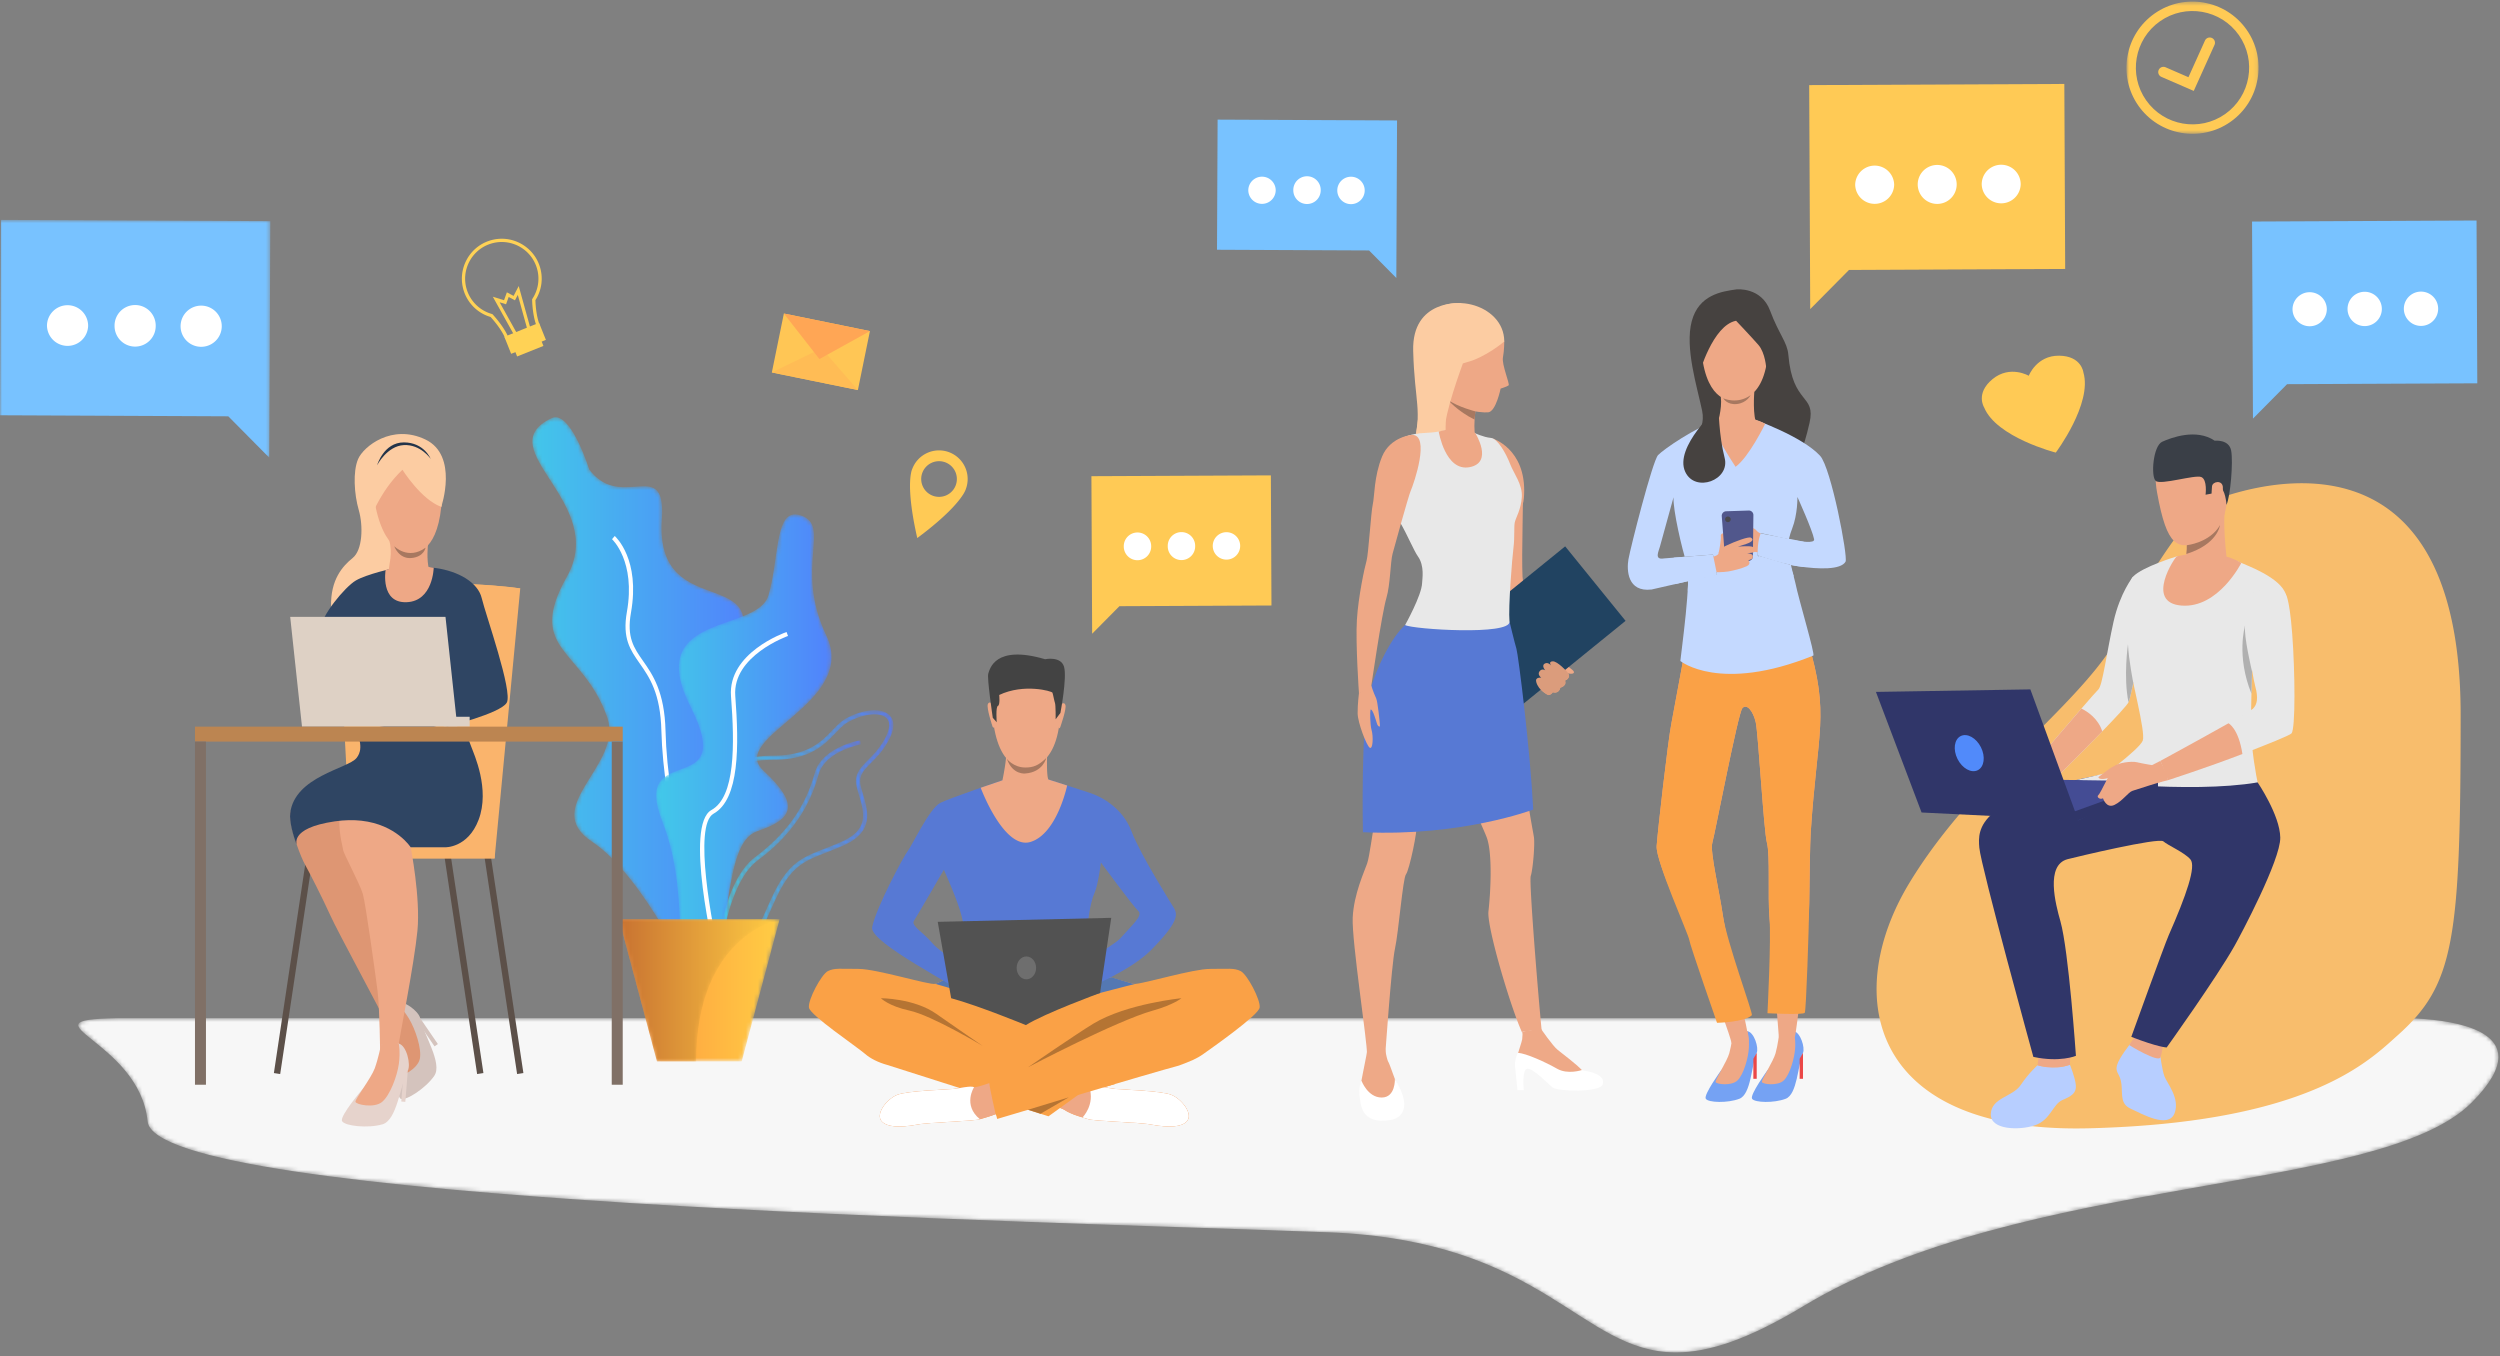 <svg xmlns="http://www.w3.org/2000/svg" xmlns:xlink="http://www.w3.org/1999/xlink" width="625" height="339" viewBox="0 0 625 339">
    <rect x="0" y="0" width="625" height="339" fill="#808080" stroke="none"/>
    <defs>
        <path id="a" d="M577.381.557H9.83c-24.055.473 6.077 5.457 8.071 25.79C19.897 46.68 240.806 51.304 313.166 54.08c54.063 2.07 62.783 29.94 86.73 30.025h.225c8.062-.03 17.86-3.203 31.673-11.54 55.129-33.277 144.068-27.73 167.171-50.97 4.73-4.757 6.618-8.446 6.632-11.308v-.066C605.549 1.39 587.555.5 580.33.5c-1.814 0-2.95.056-2.95.056"/>
        <path id="c" d="M4.887.543c-16.058 7.712 14.312 21.036 3.84 39.617-10.473 18.582 4.053 17.902 10.081 35.193 4.15 11.905-17.062 22.306-3.797 31.07 13.265 8.765 26.129 37.094 26.129 37.094 14.608 11.501 2.023-16.486 11.734-39.949 9.708-23.463-19.71-10.817-4.087-39.918C64.41 34.551 30.545 53.66 32.466 25.786c.6-8.728-2.497-8.417-6.742-8.106-3.501.257-7.782.513-11.412-4.303 0 0-4.068-13.067-8.437-13.067-.328 0-.658.074-.988.233"/>
        <linearGradient id="d" x1="-.001%" x2="99.999%" y1="50%" y2="50%">
            <stop offset="0%" stop-color="#3FD4E6"/>
            <stop offset="100%" stop-color="#5477FF"/>
        </linearGradient>
        <path id="f" d="M38.635 2.544c-1.316.712-2.4 1.838-3.547 3.028-2.7 2.804-6.06 6.294-14.562 6.334-4.846.022-7.5.686-8.876 2.22-1.56 1.738-1.266 4.341-.86 7.944.143 1.245.301 2.659.399 4.185.578 9.103-4.842 15.672-4.895 15.736C3.056 45.815-.933 53.748.788 58.629c.722 2.048 2.336 3.337 4.798 3.829.981.197 1.876.29 2.7.29 5.945 0 8.122-4.89 10.998-11.354a167.35 167.35 0 0 1 1.933-4.235c3.649-7.638 6.88-8.897 12.235-10.98 1.31-.51 2.791-1.088 4.419-1.812 7.671-3.42 6.186-8.457 4.875-12.904-.182-.622-.367-1.24-.524-1.853-.674-2.614.622-3.926 2.583-5.911 1.46-1.476 3.273-3.312 4.672-6.212 1.531-3.174.75-4.876-.173-5.745-.84-.788-2.151-1.174-3.712-1.174-2.058 0-4.549.67-6.957 1.976M5.796 61.432c-2.072-.416-3.42-1.476-4.01-3.147C.268 53.98 3.897 46.448 7.103 42.663c.236-.278 5.746-6.94 5.14-16.475-.099-1.55-.26-2.976-.403-4.236-.376-3.332-.648-5.74.6-7.131 1.14-1.27 3.636-1.846 8.092-1.866 8.948-.044 12.482-3.71 15.32-6.66 1.136-1.179 2.116-2.198 3.29-2.833 3.782-2.048 7.839-2.46 9.435-.959 1.212 1.14.64 3.094-.054 4.532-1.322 2.743-2.995 4.436-4.473 5.93-2.051 2.078-3.674 3.72-2.85 6.905.16.624.346 1.256.533 1.888 1.305 4.427 2.537 8.608-4.295 11.652-1.605.716-3.074 1.288-4.371 1.794-5.406 2.103-8.977 3.492-12.806 11.506a171.23 171.23 0 0 0-1.943 4.26c-2.89 6.491-4.775 10.733-10.027 10.733-.757-.001-1.585-.089-2.495-.27"/>
        <linearGradient id="g" x1=".001%" x2="99.999%" y1="50%" y2="50%">
            <stop offset="0%" stop-color="#3FD4E6"/>
            <stop offset="100%" stop-color="#5477FF"/>
        </linearGradient>
        <path id="i" d="M25.692 8.23c-1.527 5.424-4.731 13.507-14.893 21.026C1.536 36.11.221 59.532.17 60.526l1.042.053c.012-.237 1.336-23.907 10.202-30.466C21.837 22.4 25.128 14.095 26.695 8.521c1.62-5.753 10.431-7.401 10.518-7.417L37.033.06c-.39.07-9.542 1.778-11.34 8.17"/>
        <linearGradient id="j" x1=".001%" x2="100.001%" y1="50%" y2="50%">
            <stop offset="0%" stop-color="#3FD4E6"/>
            <stop offset="100%" stop-color="#5477FF"/>
        </linearGradient>
        <path id="l" d="M28.094 20.868C25.27 30.35-3.356 25.005 8.66 48.746c12.013 23.742-15.196 7.94-7.069 28.659 8.129 20.716.707 42.874 9.543 37.239 8.832-5.637 4.963-31.726 14.149-34.826 9.188-3.1 10.687-6.715 1.591-15.143-9.097-8.428 23.836-16.796 15.708-33.812-8.126-17.016 1.37-27.375-6.361-30.008-.53-.181-1.011-.267-1.447-.267-5.05-.002-4.076 11.552-6.68 20.28"/>
        <linearGradient id="m" x1=".001%" x2="99.999%" y1="50%" y2="50%">
            <stop offset="0%" stop-color="#3FD4E6"/>
            <stop offset="100%" stop-color="#5477FF"/>
        </linearGradient>
        <path id="o" d="M.758.803l9.482 35.554h21.19L40.91.803z"/>
        <linearGradient id="p" x1=".001%" x2="99.999%" y1="50.001%" y2="50.001%">
            <stop offset="0%" stop-color="#FF933F"/>
            <stop offset="100%" stop-color="#FFCD44"/>
        </linearGradient>
        <path id="r" d="M.758.803l9.482 35.554h9.798C20.038 4.677 40.911.803 40.911.803H.758z"/>
        <linearGradient id="s" x1=".001%" x2="99.999%" y1="50.001%" y2="50.001%">
            <stop offset="0%" stop-color="#C87231"/>
            <stop offset="100%" stop-color="#FFCD44"/>
        </linearGradient>
        <path id="u" d="M0 .714h67.579v59.442H0z"/>
        <path id="w" d="M.844.396h33.044v33.06H.844z"/>
    </defs>
    <g fill="none" fill-rule="evenodd">
        <g transform="translate(19 254)">
            <mask id="b" fill="#fff">
                <use xlink:href="#a"/>
            </mask>
            <path fill="#F7F7F7" d="M577.381.557H9.83c-24.055.473 6.077 5.457 8.071 25.79C19.897 46.68 240.806 51.304 313.166 54.08c54.063 2.07 62.783 29.94 86.73 30.025h.225c8.062-.03 17.86-3.203 31.673-11.54 55.129-33.277 144.068-27.73 167.171-50.97 4.73-4.757 6.618-8.446 6.632-11.308v-.066C605.549 1.39 587.555.5 580.33.5c-1.814 0-2.95.056-2.95.056" mask="url(#b)"/>
        </g>
        <g transform="translate(133 104)">
            <mask id="e" fill="#fff">
                <use xlink:href="#c"/>
            </mask>
            <path fill="url(#d)" d="M4.887.543c-16.058 7.712 14.312 21.036 3.84 39.617-10.473 18.582 4.053 17.902 10.081 35.193 4.15 11.905-17.062 22.306-3.797 31.07 13.265 8.765 26.129 37.094 26.129 37.094 14.608 11.501 2.023-16.486 11.734-39.949 9.708-23.463-19.71-10.817-4.087-39.918C64.41 34.551 30.545 53.66 32.466 25.786c.6-8.728-2.497-8.417-6.742-8.106-3.501.257-7.782.513-11.412-4.303 0 0-4.068-13.067-8.437-13.067-.328 0-.658.074-.988.233" mask="url(#e)"/>
        </g>
        <path fill="#FFF" d="M179.403 237c-6.274-4.473-13.615-35.642-14.054-54.207-.225-9.51-2.997-13.472-5.445-16.968-2.337-3.341-4.358-6.226-3.182-12.852 2.25-12.663-3.662-18.13-3.722-18.182l.684-.791c.263.233 6.42 5.87 4.06 19.159-1.1 6.191.713 8.78 3.007 12.058 2.407 3.44 5.404 7.72 5.634 17.55.472 19.924 7.978 49.353 13.615 53.373l-.597.86z"/>
        <g transform="translate(173 177)">
            <mask id="h" fill="#fff">
                <use xlink:href="#f"/>
            </mask>
            <path fill="url(#g)" d="M38.635 2.544c-1.316.712-2.4 1.838-3.547 3.028-2.7 2.804-6.06 6.294-14.562 6.334-4.846.022-7.5.686-8.876 2.22-1.56 1.738-1.266 4.341-.86 7.944.143 1.245.301 2.659.399 4.185.578 9.103-4.842 15.672-4.895 15.736C3.056 45.815-.933 53.748.788 58.629c.722 2.048 2.336 3.337 4.798 3.829.981.197 1.876.29 2.7.29 5.945 0 8.122-4.89 10.998-11.354a167.35 167.35 0 0 1 1.933-4.235c3.649-7.638 6.88-8.897 12.235-10.98 1.31-.51 2.791-1.088 4.419-1.812 7.671-3.42 6.186-8.457 4.875-12.904-.182-.622-.367-1.24-.524-1.853-.674-2.614.622-3.926 2.583-5.911 1.46-1.476 3.273-3.312 4.672-6.212 1.531-3.174.75-4.876-.173-5.745-.84-.788-2.151-1.174-3.712-1.174-2.058 0-4.549.67-6.957 1.976M5.796 61.432c-2.072-.416-3.42-1.476-4.01-3.147C.268 53.98 3.897 46.448 7.103 42.663c.236-.278 5.746-6.94 5.14-16.475-.099-1.55-.26-2.976-.403-4.236-.376-3.332-.648-5.74.6-7.131 1.14-1.27 3.636-1.846 8.092-1.866 8.948-.044 12.482-3.71 15.32-6.66 1.136-1.179 2.116-2.198 3.29-2.833 3.782-2.048 7.839-2.46 9.435-.959 1.212 1.14.64 3.094-.054 4.532-1.322 2.743-2.995 4.436-4.473 5.93-2.051 2.078-3.674 3.72-2.85 6.905.16.624.346 1.256.533 1.888 1.305 4.427 2.537 8.608-4.295 11.652-1.605.716-3.074 1.288-4.371 1.794-5.406 2.103-8.977 3.492-12.806 11.506a171.23 171.23 0 0 0-1.943 4.26c-2.89 6.491-4.775 10.733-10.027 10.733-.757-.001-1.585-.089-2.495-.27" mask="url(#h)"/>
        </g>
        <g transform="translate(178 185)">
            <mask id="k" fill="#fff">
                <use xlink:href="#i"/>
            </mask>
            <path fill="url(#j)" d="M25.692 8.23c-1.527 5.424-4.731 13.507-14.893 21.026C1.536 36.11.221 59.532.17 60.526l1.042.053c.012-.237 1.336-23.907 10.202-30.466C21.837 22.4 25.128 14.095 26.695 8.521c1.62-5.753 10.431-7.401 10.518-7.417L37.033.06c-.39.07-9.542 1.778-11.34 8.17" mask="url(#k)"/>
        </g>
        <g transform="translate(164 128)">
            <mask id="n" fill="#fff">
                <use xlink:href="#l"/>
            </mask>
            <path fill="url(#m)" d="M28.094 20.868C25.27 30.35-3.356 25.005 8.66 48.746c12.013 23.742-15.196 7.94-7.069 28.659 8.129 20.716.707 42.874 9.543 37.239 8.832-5.637 4.963-31.726 14.149-34.826 9.188-3.1 10.687-6.715 1.591-15.143-9.097-8.428 23.836-16.796 15.708-33.812-8.126-17.016 1.37-27.375-6.361-30.008-.53-.181-1.011-.267-1.447-.267-5.05-.002-4.076 11.552-6.68 20.28" mask="url(#n)"/>
        </g>
        <path fill="#FFF" d="M179.198 241c-.85-3.544-8.107-34.727-1.337-38.496 5.97-3.322 5.823-16.244 4.891-28.445-.823-10.801 13.288-15.849 13.89-16.059l.358.992c-.139.048-13.943 4.99-13.18 14.988.956 12.53 1.059 25.828-5.43 29.44-5.143 2.863-.408 27.923 1.85 37.338l-1.042.242z"/>
        <g transform="translate(154 229)">
            <mask id="q" fill="#fff">
                <use xlink:href="#o"/>
            </mask>
            <path fill="url(#p)" d="M.758.803l9.482 35.554h21.19L40.91.803z" mask="url(#q)"/>
        </g>
        <g transform="translate(154 229)">
            <mask id="t" fill="#fff">
                <use xlink:href="#r"/>
            </mask>
            <path fill="url(#s)" d="M.758.803l9.482 35.554h9.798C20.038 4.677 40.911.803 40.911.803H.758z" mask="url(#t)"/>
        </g>
        <path fill="#FFCA55" d="M317.717 118.842l-44.863.207.15 32.532.032 6.853 6.818-6.885 38.013-.175z"/>
        <path fill="#FFF" d="M298.79 136.501a3.427 3.427 0 1 1-6.852.022 3.427 3.427 0 1 1 6.853-.022M310.044 136.465a3.427 3.427 0 1 1-6.855.024 3.427 3.427 0 0 1 6.855-.024M287.796 136.536a3.427 3.427 0 1 1-6.852.022 3.426 3.426 0 1 1 6.852-.022"/>
        <path fill="#78C2FF" d="M304.401 29.905l44.862.207-.15 32.532-.032 6.853-6.817-6.885-38.012-.175z"/>
        <path fill="#FFF" d="M323.328 47.565a3.427 3.427 0 0 0 3.416 3.44 3.428 3.428 0 0 0 3.436-3.42 3.427 3.427 0 1 0-6.852-.02M312.075 47.53a3.425 3.425 0 1 0 6.852.02 3.427 3.427 0 0 0-6.853-.02M334.322 47.6a3.426 3.426 0 1 0 6.854.02 3.43 3.43 0 0 0-3.417-3.438 3.428 3.428 0 0 0-3.437 3.417"/>
        <path fill="#FFCA55" d="M516.083 20.985l-63.785.293.212 46.256.045 9.743 9.692-9.788 54.048-.25z"/>
        <path fill="#FFF" d="M489.172 46.093a4.87 4.87 0 1 1-9.742.03 4.87 4.87 0 1 1 9.742-.03M505.174 46.043a4.873 4.873 0 0 1-9.744.031 4.872 4.872 0 1 1 9.744-.031M473.542 46.143a4.873 4.873 0 0 1-9.745.03 4.874 4.874 0 0 1 9.745-.03"/>
        <path fill="#78C2FF" d="M619.136 55.127l-56.123.259.187 40.698.039 8.573 8.53-8.613 47.555-.218z"/>
        <path fill="#FFF" d="M595.46 77.22a4.289 4.289 0 0 1-4.274 4.302 4.289 4.289 0 0 1-.026-8.578 4.289 4.289 0 0 1 4.3 4.275M609.538 77.174a4.289 4.289 0 0 1-4.274 4.304 4.29 4.29 0 0 1-4.3-4.276 4.287 4.287 0 1 1 8.574-.028M581.705 77.263a4.287 4.287 0 1 1-8.574.027 4.287 4.287 0 0 1 8.573-.027"/>
        <g transform="translate(0 54.258)">
            <mask id="v" fill="#fff">
                <use xlink:href="#u"/>
            </mask>
            <path fill="#78C2FF" d="M.224.714l67.355.312-.224 48.842-.048 10.288L57.071 49.82 0 49.558z" mask="url(#v)"/>
        </g>
        <path fill="#FFF" d="M28.639 81.486a5.147 5.147 0 0 0 5.129 5.164 5.145 5.145 0 0 0 5.159-5.13 5.145 5.145 0 1 0-10.288-.034M11.745 81.432a5.145 5.145 0 0 0 10.287.033 5.145 5.145 0 0 0-5.127-5.163 5.145 5.145 0 0 0-5.16 5.13M45.146 81.538a5.148 5.148 0 0 0 5.129 5.164 5.147 5.147 0 0 0 .031-10.295 5.147 5.147 0 0 0-5.16 5.131"/>
        <path fill="#FFCA55" d="M233.217 123.94a4.461 4.461 0 0 1-2.64-5.727 4.458 4.458 0 1 1 8.365 3.086 4.455 4.455 0 0 1-5.725 2.641m8.256-1.707a7.16 7.16 0 0 0-4.237-9.193 7.153 7.153 0 0 0-9.19 4.24s-.148.285-.29 1.009a7.814 7.814 0 0 0-.113.71c-.282 2.194-.31 6.796 1.675 15.515 7.169-5.34 10.134-8.856 11.343-10.708.136-.198.261-.403.378-.617.36-.64.434-.956.434-.956M548.436 22.734l-8.087-3.515a1.309 1.309 0 1 1 1.044-2.402l5.718 2.486 4.128-9.155a1.31 1.31 0 1 1 2.389 1.077l-5.192 11.509z"/>
        <g transform="translate(530.761)">
            <mask id="x" fill="#fff">
                <use xlink:href="#w"/>
            </mask>
            <path fill="#FFCA55" d="M9.22 5.328C2.83 9.823 1.284 18.68 5.775 25.074c4.49 6.395 13.344 7.941 19.736 3.448 6.391-4.493 7.936-13.35 3.446-19.745C24.464 2.382 15.61.836 9.22 5.328m17.648 25.127c-7.457 5.243-17.786 3.437-23.026-4.022C-1.396 18.973.407 8.638 7.864 3.397 15.32-1.846 25.65-.041 30.888 7.42c5.24 7.459 3.436 17.793-4.02 23.035" mask="url(#x)"/>
        </g>
        <path fill="#FFC655" d="M214.473 97.514l-21.514-4.395 3.008-14.738 21.513 4.396z"/>
        <path fill="#FFBC55" d="M192.959 93.119l12.438-6.04 9.076 10.435z"/>
        <path fill="#FFA655" d="M217.48 82.777l-12.63 6.984-8.884-11.379z"/>
        <path fill="#FFCA55" d="M514.769 88.922c-5.637-.057-7.576 5.02-7.576 5.02s-4.69-2.744-9.046.83c-4.356 3.577-2.118 7.078-2.118 7.078 3.074 7.504 17.921 11.3 17.921 11.3s9.2-12.262 6.9-20.039c0 0-.447-4.132-6.081-4.189"/>
        <path fill="#FFD255" d="M122.629 60.947c-4.808 1.554-7.453 6.731-5.9 11.54a9.156 9.156 0 0 0 6.253 6.008l.113.031.08.086c1.115 1.222 2.656 3.107 3.66 5.146l.013.029c.311.777.966 1.366 1.846 1.66.903.3 1.927.254 2.885-.131 1.957-.785 3.017-2.749 2.364-4.378l-.006-.015-.004-.015c-.527-1.667-.83-3.674-.903-5.965l-.005-.13.071-.107a9.131 9.131 0 0 0 1.067-7.858c-1.554-4.808-6.728-7.456-11.534-5.901m8.9 25.256c-1.034.334-2.12.342-3.094.017-1.104-.367-1.935-1.119-2.34-2.114-.938-1.903-2.375-3.677-3.446-4.858a9.967 9.967 0 0 1-6.696-6.51c-1.692-5.237 1.19-10.876 6.424-12.569 5.235-1.692 10.87 1.19 12.562 6.428a9.94 9.94 0 0 1-1.089 8.448c.077 2.155.366 4.04.856 5.603.81 2.045-.453 4.476-2.822 5.425a5.033 5.033 0 0 1-.355.13"/>
        <path fill="#FFD255" d="M128.528 83.752l-5.327-9.573 2.808.878.71-1.977 1.68.894 1.28-2.464 2.932 10.572-.786.219-2.378-8.574-.705 1.357-1.573-.838-.656 1.825-1.605-.502 4.334 7.787zM135.853 86.48l-6.567 2.638-1.063-2.648 6.569-2.637z"/>
        <path fill="#FFD255" d="M136.472 84.967l-8.68 3.486-1.71-4.263 8.68-3.486z"/>
        <path fill="#F8BD6C" d="M615.164 178.831c-.022 56.338-1.6 67.366-15.74 79.988-5.537 4.943-15.721 15.212-45.106 20.325-8.821 1.536-19.371 2.606-32.042 2.929-5.17.131-9.916-.056-14.257-.53-3.64-.393-6.996-.99-10.078-1.762-32.296-8.096-34.708-35.78-20.582-59.068 3.74-6.167 8.016-11.837 12.497-17.122 6.918-8.164 14.334-15.415 21.05-22.184 6.19-6.236 11.787-12.064 15.854-17.817 1.716-2.424 3.16-4.834 4.262-7.258a121.317 121.317 0 0 1 3.458-6.977 125.615 125.615 0 0 1 5.09-8.638 125.408 125.408 0 0 1 3.819-5.597c4.123-5.702 7.187-8.904 7.187-8.904s.382-.18 1.088-.473c.375-.156.844-.346 1.397-.557a77.213 77.213 0 0 1 1.478-.545c.249-.087.507-.179.772-.27.313-.107.64-.215.978-.326.2-.064.402-.13.61-.195l.372-.115.143-.044c4.193-1.286 9.943-2.626 16.203-2.849 18.558-.662 41.57 8.494 41.547 57.99"/>
        <path fill="#B7CEFF" d="M540.036 263.646s.464 3.776 1.075 5.44c.615 1.667 3.945 5.512 2.537 9.206-1.525 4.005-8.183.145-10.9-1.078-2.716-1.221-2.097-3.438-2.386-6.155-.29-2.716-1.616-2.789-1.126-4.698.488-1.91 3.459-5.566 3.459-5.566l7.341 2.85z"/>
        <path fill="#EEA886" d="M533.977 258.819s-1.705 2.386-1.656 2.452c.046.064 7.3 4.484 7.805 3.051.4-1.14.57-2.788.57-2.788l-6.719-2.715z"/>
        <path fill="#B7CEFF" d="M509.387 266.316s-2.212 1.94-4.2 4.922c-1.988 2.983-7.264 3.14-7.488 7.213-.227 4.07 7.172 4.195 11.055 2.87 3.885-1.325 4.47-5.3 6.82-6.296 2.35-.994 3.57-1.798 3.389-3.739-.182-1.941-1.481-5.092-1.481-5.092s-1.46.466-2.317.561c-.859.095-3.746.13-5.778-.439"/>
        <path fill="#E8E8E8" d="M536.011 156.016s-1.488 8.857-2.687 14.708c-.488 2.372-.926 4.25-1.2 4.842-.344.743-3.137 3.745-6.556 7.269-6.001 6.18-13.929 13.963-13.929 13.963l-3.1-5.888s7.042-8.259 11.816-13.77c2.21-2.549 3.933-4.51 4.25-4.794.997-.893 2.156-9.695 3.785-16.946 1.627-7.254 4.89-11.262 4.89-11.262l2.731 11.878z"/>
        <path fill="#EEA886" d="M525.568 182.835c-6.001 6.179-13.929 13.962-13.929 13.962l-3.1-5.887s7.042-8.258 11.816-13.77c1.464.718 4.15 2.431 5.213 5.695M509.735 263.602l-.348 2.714s3.852 1.36 8.095-.122l.087-2.411-7.834-.18z"/>
        <path fill="#E8E8E8" d="M564.409 195.6c.222.788-40.794 0-40.794 0s11.346-8.263 12.081-10.47c.736-2.207-2.89-15.45-3.361-19.759-.378-3.448-1.326-18.876.945-21.232 2.374-2.464 10.924-5.045 10.924-5.045l12.47.463s2.056.43 3.527 1.113c1.47.684 9.882 3.68 11.247 7.884 1.366 4.206-8.392 17.722-8.392 17.722l-.048 1.604c-.038 1.327-.095 3.345-.145 5.534-.065 2.834-.122 5.954-.122 8.233 0 5.362 1.448 13.165 1.668 13.952"/>
        <path fill="#303669" d="M564.41 195.601s5.58 8.198 5.658 13.794c.078 5.597-9.9 24.342-11.41 27.024-4.54 8.061-16.99 25.45-16.99 25.45s-2.147-.055-8.843-2.655c0 0 8.282-22.97 9.331-25.354 4.452-10.113 6.937-17.287 5.442-19.021-1.497-1.735-5.58-3.474-6.761-4.5-1.182-1.023-21.77 3.894-23.928 4.453-5.586 1.45-3.04 11.175-1.804 15.535 2.068 7.293 3.875 33.634 3.875 33.634s-3.978 1.697-10.644.263c0 0-13.087-47.561-13.507-52.291-.418-4.73-.626-12.53 31.624-18.458l37.958 2.126z"/>
        <path fill="#EEA886" d="M547.626 111.994s-10.822-2.442-8.35 11.183c2.473 13.627 5.076 14.697 11.603 11.878 6.531-2.82 5.946-11.55 6.274-15.83.328-4.282-6.074-7.081-9.527-7.23"/>
        <path fill="#EEA886" d="M544.763 142.591s4.794 5.084 12.367.464c0 0-1.694-11.018-.801-16.382.891-5.368-9.883 8.313-9.883 8.313.14.074.234.587.256 1.316.02.616-.013 1.39-.112 2.183-.222 1.783-.777 3.668-1.827 4.106"/>
        <path fill="#3A3F47" d="M556.625 126.216s-.278-4.293-1.845-4.428c-1.568-.133-1.808 1.595-1.808 1.595l-1.583.299s.5-3.763-1.065-4.419c-1.567-.658-10.14 2.07-11.395.966-1.258-1.104-.666-8.737 1.606-9.782 2.27-1.044 8.547-3.384 13.142-.27 0 0 3.585-.41 4.115 2.483.532 2.894-.192 11.404-1.167 13.556"/>
        <path fill="#A77860" d="M546.59 138.485c7.814-2.41 8.402-7.119 8.411-7.192-2.574 4.424-8.3 5.009-8.3 5.009.02.616-.013 1.39-.111 2.183"/>
        <path fill="#EEA886" d="M560.33 140.73s-5.724 11.397-14.969 10.661c-9.244-.736-1.575-12.192-1.157-12.298.464-.116 9.483-2.364 16.125 1.637"/>
        <path fill="#E8E8E8" d="M518.922 195.023s28.326 3.493 45.489.578l-32.791-4.1s-.195.836-12.698 3.522"/>
        <path fill="#EEA886" d="M540.11 190.21l-2.11 1.07s.48 3.354 1.636 4.37l2.368-.604s-.494-3.678-1.895-4.836"/>
        <path fill="#E8E8E8" d="M572.887 183.343c-.422.49-5.99 2.73-12.282 5.155h-.001c-8.594 3.313-18.289 6.446-18.289 6.446l-2.205-4.733s10.15-5.52 17.011-9.39c3.241-1.828 5.745-3.289 6.101-3.626 1.103-1.051 1.389-2.736.578-5.676-.812-2.94-2.68-16.45-2.89-18.027-.21-1.575.524-5.78 4.464-5.99 3.94-.21 5.946.903 5.946.903s.989.411 1.724 9.976c.736 9.564.84 23.807-.157 24.962"/>
        <path fill="#B0B0B0" d="M563.008 167.88c-.038 1.327-.094 3.345-.145 5.534-3.845-9.43-1.623-16.955-1.586-17.081-.415 2.559 1.701 11.421 1.73 11.547M533.324 170.724c-.489 2.372-.926 4.25-1.2 4.841-1.312-6.358-.13-14.498-.13-14.498.178 3.887 1.33 9.657 1.33 9.657"/>
        <path fill="#EEA886" d="M560.604 188.498c-8.594 3.313-18.6 6.547-18.6 6.547l-1.895-4.834s10.151-5.52 17.012-9.39c0 0 2.497 1.216 3.483 7.677"/>
        <path fill="#444C94" d="M539.498 195.327l-40.261-.594 20.326 10.325z"/>
        <path fill="#303669" d="M519.563 205.059l19.935-7.725v-2.007l-21.51 7.762z"/>
        <path fill="#EEA886" d="M538.455 191.354s-2.516-.392-4.253-.797c-1.346-.314-4.69.118-5.542.982-.852.864-3.562 6.881-4.075 7.248-.512.368.264 1.218 1.163.79 0 0 .827 2.634 2.866 1.649 2.04-.987 3.423-3.14 4.491-3.517 1.068-.38 7.288-2.292 7.288-2.292s-.336-4.705-1.938-4.063"/>
        <path fill="#EEA886" d="M529.274 191.144s-1.616.781-2.037 1.129c-.422.348-2.132 1.629-2.546 1.93-.413.3.625 1.156 3.68-.167 3.057-1.324.903-2.892.903-2.892"/>
        <path fill="#303669" d="M519.563 205.059l-11.973-32.712-38.607.63 11.411 30.146z"/>
        <path fill="#518AFA" d="M495.236 186.818c1.177 2.357.821 4.923-.796 5.732-1.616.81-3.882-.445-5.061-2.802-1.177-2.355-.822-4.921.796-5.73 1.616-.81 3.882.444 5.061 2.8"/>
        <path fill="#EEA886" d="M553.005 121.565c.141-1.203 2.516-1.644 2.708.159.191 1.802-1.078 4.966-1.982 4.654-.9-.31-.923-3.156-.726-4.813"/>
        <path fill="#FAA146" d="M314.908 251.895c-.274 1.915-11.775 9.974-14.039 11.584-1.817 1.293-3.398 1.885-6.146 2.918h-.002c-6.244 1.642-45.423 13.34-45.423 13.34-.104-.398-.159-.744-.39-1.192-1.462.583-2.968.962-3.924 1.26-1.458.456-13.036.82-15.407 1.277-2.37.456-7.11 1.185-9.024-.638-1.915-1.825 1.186-5.746 3.829-6.75 2.643-1.003 12.307-1.277 14.039-1.46 1.732-.182 4.011-.82 5.105-.456.345.115 1.874-.333 3.802-1-.047-.71-.059-1.158-.059-1.158l10.287-2.967-1.905-18.223s4.476-16.875 22.358-4.002c0 0 3.99 1.174 5.356 1.538.097.026.25.03.458.014 2.728-.206 14.45-3.753 18.686-3.753 4.56 0 6.018-.275 7.659.547 1.64.82 5.015 7.205 4.74 9.121"/>
        <path fill="#FAA146" d="M296.59 280.443c-1.915 1.825-6.655 1.094-9.025.64-2.37-.457-13.949-.822-15.407-1.277-1.46-.457-4.193-1.094-6.108-2.373-.154-.103-.507-.256-1.024-.449l-.002.002-2.895 2.09-40.255-12.82c-2.412-.662-4.326-1.668-5.6-2.777-2.098-1.824-13.766-9.668-14.04-11.584-.273-1.916 3.099-8.3 4.74-9.12 1.641-.822 3.1-.548 7.657-.548 4.559 0 17.779 4.104 19.146 3.739.622-.166 1.909-.822 3.129-1.488 1.462-.8 2.827-1.612 2.827-1.612 19.578-8.745 21.758 5.563 21.758 5.563l-1.159 17.665s1.632.809 3.755 1.818l9.703 2.744-1.27.917c.55.178.938.259 1.096.205 1.095-.364 3.373.274 5.105.456 1.733.184 11.396.457 14.04 1.46 2.644 1.004 5.743 4.925 3.83 6.75"/>
        <path fill="#5478B3" d="M236.906 244.479c1.35.093 10.473 5.38 12.638 6.644-3.29-1.72-15.768-5.157-15.768-5.157.623-.166 1.91-.822 3.13-1.487M283.824 245.98s-15.718 3.815-18.593 5.413c.13-.095 8.283-6.293 12.562-7.12 0 0 4.205 1.329 5.572 1.693.097.026.25.03.458.014z"/>
        <path fill="#EEA886" d="M296.59 280.443c-1.915 1.825-6.655 1.094-9.025.64-2.37-.457-13.949-.822-15.407-1.277-.42-.132-.944-.278-1.525-.45-1.439-.426-3.22-1.013-4.583-1.923-.154-.103-.507-.256-1.024-.449l7.285-5.26.21-.151c.548.178.937.259 1.095.205 1.095-.364 3.373.274 5.105.456 1.733.184 11.396.457 14.04 1.46 2.644 1.004 5.743 4.925 3.83 6.75"/>
        <path fill="#FFF" d="M296.59 280.443c-1.915 1.825-6.655 1.094-9.025.64-2.37-.457-13.949-.822-15.407-1.277-.42-.132-.944-.278-1.525-.45l-.002-.002s3.187-3.154 1.68-7.63l.21-.151c.548.178.937.259 1.095.205 1.095-.364 3.373.274 5.105.456 1.733.184 11.396.457 14.04 1.46 2.644 1.004 5.743 4.925 3.83 6.75"/>
        <path fill="#E55353" d="M240.902 248.504c.02.049.017.085-.015.108-.181.136-.151.078.015-.108"/>
        <path fill="#5779D4" d="M280.14 234.52c-.893 1.016-4.428 3.263-7.61 5.114-.24-2.205-.607-5.676-.646-6.923-.06-1.885.728-7.297 1.701-9.365.974-2.067 1.642-7.722 1.642-7.722s8.051 10.945 9.329 12.1c1.276 1.156-1.395 3.364-4.415 6.795m-47.025 1.307c-2.28-2.736-5.416-4.393-4.628-5.608.791-1.216 7.477-12.77 7.477-12.77s3.464 7.6 4.437 11.554c.973 3.952.896 5.762.486 6.992-.368 1.102-.664 1.852-.995 5.137-2.725-1.864-5.734-4.051-6.777-5.305m60.475-8.649c-.153-.307-8.457-13.377-10.706-19.336-2.25-5.96-7.658-8.696-10.21-9.547-.912-.303-2.534-.832-4.246-1.386-3.084-.997-6.451-2.08-6.451-2.08H251.34s-3.685 1.236-7.598 2.608l-.003.002c-3.606 1.266-7.403 2.647-8.687 3.29-2.674 1.336-7.171 10.883-8.083 11.978-.912 1.094-7.923 14.094-8.933 19.092-.786 3.882 22.236 15.25 22.865 16.706.73-.81 4.082-4.025 4.082-4.025s-1.074-.676-2.586-1.672c6.168.284 21.239-.25 23.4-.14.436.021.909.009 1.394-.03l-.003.001c.669.488 4.984 4.3 4.984 4.3s10.637-4.417 15.528-9.362c6.946-7.023 6.655-8.847 5.89-10.399"/>
        <path fill="#EEA886" d="M257.927 165.581s8.318 1.31 7.052 14.33c-1.267 13.022-8.608 11.954-9.1 11.941-.49-.013-7.369.238-7.904-15.66 0 0-.236-11.754 9.952-10.61"/>
        <path fill="#EEA886" d="M265.107 176.234s.91-.973 1.245.013c.334.984-1.242 5.38-1.3 5.586 0 0-.165.382-.384.171-.219-.21.439-5.77.439-5.77M248.198 176.07s-.892-.99-1.245-.012c-.353.979 1.125 5.402 1.19 5.61 0 0 .16.385.383.18.222-.207-.328-5.778-.328-5.778"/>
        <path fill="#434343" d="M265.103 178.232l-1.19 1.591s.032-3.49-.158-4.038c-.191-.547-.485-2.22-.643-2.614-.16-.395-7.142-2.354-13.31.571 0 0 .27 2.51-.322 2.733-.59.224-.3 4.09-.3 4.09l-.98-1.105s-1.498-10.017-1.128-11.061c.37-1.044 1.55-7.32 14.203-3.594 0 0 3.946-.837 4.737 1.888.792 2.726-.91 11.539-.91 11.539"/>
        <path fill="#B57433" d="M245.689 261.49s-12.732-7.634-18.294-8.834c-5.255-1.136-7.172-3.103-7.172-3.103s8.358 0 13.919 3.953c3.775 2.684 11.547 7.984 11.547 7.984M257 266.813s22.147-11.634 31.19-14.157c5.177-1.446 7.17-3.103 7.17-3.103s-13.691 1.34-22.017 6.355c-3.969 2.39-16.342 10.905-16.342 10.905"/>
        <path fill="#EEA886" d="M248.909 278.545c-1.464.583-2.969.962-3.924 1.26-1.459.456-13.037.82-15.408 1.278-2.37.455-7.11 1.185-9.025-.64-1.914-1.824 1.186-5.745 3.83-6.749 2.643-1.003 12.307-1.277 14.039-1.46 1.732-.182 4.011-.82 5.105-.456.345.115 1.874-.332 3.802-1 .059 1.158 1.58 7.767 1.58 7.767"/>
        <path fill="#FAA146" d="M257 277.441l21.772-6.445-4.305-1.315s-17.399 6.31-17.466 7.76"/>
        <path fill="#B57433" d="M257 277.441l10.189-3.108-7.063 4.104z"/>
        <path fill="#525252" d="M250.002 251.393l-.459-.27c.183.096.337.186.459.27"/>
        <path fill="#FFF" d="M244.985 279.806c-1.459.455-13.037.82-15.408 1.277-2.37.455-7.11 1.185-9.024-.64-1.915-1.824 1.186-5.745 3.829-6.749 2.643-1.003 12.307-1.277 14.039-1.46 1.732-.182 4.011-.82 5.105-.456 0 0-2.923 4.47 1.459 8.028"/>
        <path fill="#525252" d="M237.788 249.553l-3.355-19.092 43.377-1.003-2.794 18.789s-13.845 5.069-18.545 8.028c0 0-11.877-4.882-18.683-6.722"/>
        <path fill="#6E6E6E" d="M259.025 241.975c0 1.577-1.089 2.858-2.431 2.858s-2.431-1.28-2.431-2.858 1.089-2.858 2.43-2.858c1.343 0 2.432 1.28 2.432 2.858"/>
        <path fill="#EEA886" d="M262.087 194.864a.396.396 0 0 0-.012-.035c-.52-1.16-.265-6.812-.265-6.812s-10.595-2.697-10.292-.635c.303 2.062-.913 7.694-.913 7.694l-5.434 1.861s5.79 15.555 12.446 13.548c6.655-2.005 9.167-14.11 9.167-14.11l-4.697-1.511z"/>
        <path fill="#A77860" d="M251.717 189.723s1.66 2.155 4.623 2.155c1.948 0 3.278-.48 5.22-2.373 0 0-.772 3.53-5.207 3.864 0 0-3.17.458-4.636-3.646"/>
        <path fill="#464240" d="M434.14 72.343s6.157-.645 8.376 5.304c2.217 5.948 4.307 7.896 4.568 11.021 1.056 12.639 6.957 9.78 5.297 17.065-1.66 7.286-2.809 8.39-2.809 8.39l-14.103-2.769-14.29.047s5.59-2.793 4.348-8.741c-1.246-5.949-4.347-15.698-2.595-22.34 1.75-6.64 7.528-7.47 11.208-7.977"/>
        <path fill="#75A2F3" d="M430.244 267.64s-4.422 6.077-3.794 7.057c.63.978 5.456 1.118 8.39 0 2.938-1.12 3.008-8.362 4.337-11.473.556-1.303-.635-5.147-2.307-5.425-1.674-.28-3.638.598-3.638.598s1.715 4.427-2.988 9.244"/>
        <path fill="#EEA886" d="M433.233 258.398s-.35 2.868-.908 4.897c-.56 2.028-3.565 6.644-3.426 7.204.14.56 3.915 1.066 5.453-.375 1.537-1.443 2.726-5.621 2.866-8.15.142-2.527-.348-4.176-.348-4.176s-2.168-.94-3.637.6"/>
        <path fill="#EB4747" d="M439.177 263.225v6.468h-.84v-5z"/>
        <path fill="#75A2F3" d="M441.816 267.64s-4.421 6.077-3.794 7.057c.63.978 5.456 1.118 8.391 0 2.938-1.12 3.007-8.362 4.335-11.473.556-1.303-.635-5.147-2.308-5.425-1.672-.28-3.635.598-3.635.598s1.712 4.427-2.989 9.244"/>
        <path fill="#EEA886" d="M444.805 258.398s-.35 2.868-.908 4.897c-.559 2.028-3.566 6.644-3.427 7.204.14.56 3.916 1.066 5.454-.375 1.537-1.443 2.726-5.621 2.867-8.15.14-2.527-.35-4.176-.35-4.176s-2.169-.94-3.636.6"/>
        <path fill="#EB4747" d="M450.748 263.225v6.468h-.838v-5z"/>
        <path fill="#EEA886" d="M422.116 157.689s-3.345 18.439-4.248 23.052c-.905 4.614-3.436 26.953-3.706 30.752-.273 3.8 8.247 22.072 8.78 23.332 8.914 21.098 9.942 25.873 9.942 25.873s2.927 1.834 4.28-.355c.411-.667-5.487-24.86-6.459-31.573-.903-6.242-3.255-15.88-2.621-18.072.633-2.19 6.42-32.381 7.504-33.647 1.086-1.267 2.712.723 3.345 3.528.634 2.803 1.988 27.044 2.801 30.12.814 3.074.182 13.476.634 18.723.452 5.246 2.335 29.733 2.335 29.733s3.642.652 4.003.068c.362-.582 3.515-27.197 3.607-33.437.09-6.242.186-14.849.36-17.548 1.676-25.863 4.84-29.245-.69-47.86-13.532-45.546-29.867-2.689-29.867-2.689"/>
        <path fill="#FAA146" d="M422.116 157.689s-3.345 18.439-4.248 23.052c-.905 4.614-3.436 26.953-3.706 30.752-.273 3.8 7.954 22.07 8.136 23.427.18 1.358 6.956 20.778 6.956 20.778s6.843-.117 8.709-1.892c.374-.356-6.286-18.323-7.258-25.036-.903-6.242-3.255-15.88-2.621-18.072.633-2.19 6.42-32.381 7.504-33.647 1.086-1.267 2.712.723 3.345 3.528.634 2.803 1.988 27.044 2.801 30.12.814 3.074.182 13.476.634 18.723.452 5.246-.5 23.885-.5 23.885s8.965.47 9.325-.113c.361-.581 1.028-21.168 1.12-27.408.09-6.242.186-14.849.36-17.548 1.676-25.863 4.84-29.245-.69-47.86-13.532-45.546-29.867-2.689-29.867-2.689"/>
        <path fill="#C4D9FF" d="M453.326 163.895c.522-.211-3.664-14.059-4.494-18.197-.748-3.733-3.299-7.152-.808-13.51 1.426-3.642 1.33-7.946 1.33-7.946s3.81 8.41 4.173 10.581c.362 2.171-13.17-1.779-13.357-1.478-.358.572-.753 4.235-.753 5.502 0 1.047 19.643 5.69 21.968 1.575.66-1.167-3.607-23.5-6.36-26.475-4.52-4.885-16.393-9.046-16.393-9.046s-3.254-1.748-8.982.06c-5.724 1.81-13.74 7.356-15.128 8.805-1.385 1.448-6.93 23.255-7.415 26.08-.454 2.656-.276 8.245 5.787 7.531l16.363-3.75-1.016-4.99-12.265.971c-2.504.428-1.303-1.77-.983-2.993.31-1.198 3.39-12.297 3.39-12.297-.18 3.075 2.14 13.172 3.346 16.67 1.205 3.497-1.46 22.213-1.641 24.261 0 0 9.851 8.096 33.238-1.354"/>
        <path fill="#EEA886" d="M441.304 105.925s-4.037 8.334-7.409 10.777c0 0-6.07-9.1-5.76-11.199 0 0 6.724-2.982 13.169.422M441.449 134.026s-1.87-.754-2.367-1.433c-.496-.68-2.155-1.084-3.382-.72-1.227.367-.548 5.641-.548 5.641l6.475.84-.178-4.328zM429.728 138.055s.622-3.409.473-4.038c-.15-.628 1.106-1.26 1.281.296.175 1.554.268 2.543.268 2.543l-2.022 1.199z"/>
        <path fill="#51578C" d="M432.42 140.42l4.714-.192a1.134 1.134 0 0 0 1.089-1.121l.126-10.326a1.134 1.134 0 0 0-1.17-1.148l-5.644.184a1.137 1.137 0 0 0-1.097 1.223l.804 10.333c.046.61.567 1.072 1.178 1.048"/>
        <path fill="#EEA886" d="M429.624 138.332s-.088-.969 1.77-1.855c2.469-1.178 5.76-2.375 6.323-2.065.81.444.392 1.06-1.168 1.575-1.558.514-2.073.679-2.073.679s3.05-.291 3.735.074c.685.366.723 1.208.222 1.348-.5.137-1.678.221-1.678.221s1.293.05 1.423.569c.095.386.143.936-1.082 1.164 0 0 .831.923-.415 1.514-1.246.59-3.501 1.13-4.634 1.316-2.356.386-7.675.1-7.675.1l2.184-3.7s1.217.095 2.052-.189c1.13-.386 1.016-.751 1.016-.751"/>
        <path fill="#C4D9FF" d="M428.241 138.637l1.017 4.99-10.428 2.39-.403-6.603zM440.17 133.345s-.86 1.845-.752 5.502c0 0 6.467 2.363 11.489 2.911v-6.347l-10.737-2.066zM429.257 143.628l-7.31 4.066c.051-.848.088-1.66.105-2.415l7.205-1.651z"/>
        <path fill="#C4D9FF" d="M448.473 144.169c-5.866-2.331-8.213-4.434-8.858-5.101-.138-.144-.197-.22-.197-.22l8.328 2.43h.001c.207 1.008.48 1.955.726 2.89"/>
        <path fill="#EEA886" d="M434.951 75.823s8.154 1.177 6.961 13.218c-1.194 12.045-8.39 11.088-8.87 11.078-.483-.01-7.221.251-7.804-14.444 0 0-.27-10.867 9.713-9.852"/>
        <path fill="#EEA886" d="M438.574 97.983s-.503 6.265.702 8.14c1.206 1.878-1.03 4.426-5.642 3.553-4.61-.87-4.34-3.484-4.34-3.484s1.29-3.867.912-6.962c-.377-3.093 8.368-1.247 8.368-1.247"/>
        <path fill="#464240" d="M434.019 80.188s3.81 4.007 5.58 6.036c1.768 2.028 1.972 5.948 1.972 5.948s2.983-3.643 1.735-7.886c-1.246-4.242-4.197-12.495-11.663-9.961-7.467 2.537-7.743 13.697-6.867 19.23 0 0 3.352-12.216 9.243-13.367"/>
        <path fill="#A77860" d="M430.806 99.574s3.474 1.642 6.855-.785c0 0-.94 1.942-3.428 2.217-2.488.276-3.427-1.432-3.427-1.432"/>
        <path fill="#464240" d="M429.622 101.758s-11.218 9.986-8.307 16.216c2.484 5.317 11.295 2.057 9.842-3.515-1.454-5.57-1.535-12.7-1.535-12.7"/>
        <path fill="#48484D" d="M432.677 129.808a.702.702 0 1 1-1.403 0 .702.702 0 0 1 1.403 0"/>
        <path fill="#5C5049" d="M129.275 268.51l-8.186-54.464 1.576-.242 8.185 54.463zM119.279 268.51l-8.185-54.464 1.577-.242 8.184 54.463zM70.047 268.51l-1.576-.243 8.185-54.463 1.576.242z"/>
        <path fill="#FAB46C" d="M123.65 214.601l6.412-67.492s-11.213-1.467-17.99-1.106l-10.185 68.598h21.763z"/>
        <path fill="#FAB46C" d="M101.887 214.6h21.763v-3.43h-21.763zM87.65 211.851l-3.403-64.317s28.383-3.082 45.815-.425L87.65 211.851z"/>
        <path fill="#FCCCA2" d="M110.314 126.709s4.383-12.859-3.981-16.844c-8.364-3.988-15.464 1.776-16.805 4.893-1.342 3.117-.987 8.787.157 12.741 1.144 3.954.977 9.974-1.508 11.985-2.484 2.014-5.566 5.357-5.414 12.162.094 4.221 16.604-10.8 16.604-10.8l10.947-14.137z"/>
        <path fill="#D4C3BD" d="M99.155 265.074s-.26 9.088 1.036 9.633c1.297.547 6.206-2.612 8.37-5.738 2.167-3.124-2.713-10.398-3.513-14.409-.335-1.682-4.149-4.702-6.009-3.838-1.86.867-3.217 3.086-3.217 3.086s4.732 3.245 3.333 11.266"/>
        <path fill="#DE9673" d="M95.822 253.808s1.61 3.1 2.438 5.506c.829 2.407.984 9.07 1.505 9.533.52.463 4.635-1.614 5.185-4.105.548-2.492-1.12-7.472-2.708-10.09-1.587-2.618-3.203-3.93-3.203-3.93s-2.805.546-3.217 3.086"/>
        <path fill="#D4C3BD" d="M105.048 254.56l4.421 6.454-.838.573-3.417-4.988z"/>
        <path fill="#DE9673" d="M89.137 183.198s2.163 3.65 0 6.31c-2.162 2.659-16.693 9.962-16.587 14.18.106 4.219 2.768 10.821 3.725 12.496.956 1.675 4.486 8.625 6.32 12.694 1.833 4.067 12.436 23.528 14.51 27.914 2.071 4.388.796-17.545.796-17.545l-10.602-31.106 24.773-24.146s-3-6.677-22.935-.797"/>
        <path fill="#2F4563" d="M98.562 142.004s-6.873 1.525-9.602 3.121c-2.728 1.595-8.787 8.933-8.787 12.088 0 3.155 26.497 6.103 26.497 6.103l5.023 18.345s13.393-3.271 14.988-5.983c1.593-2.711-5.275-22.013-6.232-26.081-.955-4.067-5.967-6.81-11.546-7.593-5.581-.78-10.341 0-10.341 0"/>
        <path fill="#EEA886" d="M114.809 183.8s-.479 3.137.796 4.467c1.277 1.33 7.152 9.081 4.04 16.697-2.857 6.993-8.398 6.86-8.398 6.86h-8.574s2.489 12.588 1.686 20.881c-.805 8.296-4.587 27.238-4.666 28.195-.08.957-3.626 3.95-4.662 2.434 0 0-.096-11.406-.654-15.713-.558-4.307-2.933-21.535-3.652-24.086-.716-2.553-4.941-10.29-4.941-11.088 0-.797-4.128-13.284 4.882-16.474 9.007-3.191 12.192-12.105 24.143-12.172"/>
        <path fill="#E6D3CC" d="M90.762 272.13s-5.914 6.902-5.25 8.143c.666 1.242 6.468 1.873 10.116.806 3.647-1.069 4.426-9.793 6.326-13.415.796-1.517-.271-6.267-2.26-6.765-1.991-.496-4.442.376-4.442.376s1.64 5.5-4.49 10.856"/>
        <path fill="#EEA886" d="M95.252 261.275s-.696 3.424-1.566 5.816c-.868 2.392-4.935 7.669-4.82 8.357.114.688 4.618 1.662 6.61.07 1.993-1.592 3.827-6.513 4.238-9.549.41-3.034-.021-5.07-.021-5.07s-2.524-1.34-4.44.376"/>
        <path fill="#E6D3CC" d="M101.954 267.663l-.62 7.8-1.012-.08.48-6.029z"/>
        <path fill="#2F4563" d="M119.645 204.964c-2.697 7.086-8.398 6.86-8.398 6.86h-8.574s-3.577-5.67-12.336-6.646c-1.94-.215-4.138-.2-6.605.158l-.09.013c-11.637 1.725-9.39 5.999-9.355 6.11-.965-2.362-1.982-6.12-1.738-8.144 1.117-9.216 14.427-11.149 16.589-13.807 2.161-2.659 0-6.31 0-6.31 19.935-5.88 22.934.797 22.934.797.874-.121 3.113-1.412 4.066-1.418 0 0 .998 2.18 1.7 4.148.62 1.736 4.734 10.55 1.807 18.24"/>
        <path fill="#DED1C5" d="M111.374 154.223l2.949 27.439H75.499l-2.95-27.439z"/>
        <path fill="#DED1C5" d="M110.928 181.66h6.485v-2.468h-6.485z"/>
        <path fill="#BC8551" d="M48.743 185.396H155.68v-3.734H48.743z"/>
        <path fill="#EEA886" d="M102.859 112.057s8.697 2.575 7.455 14.652c-1.244 12.077-6.924 11.455-7.455 11.543-.534.09-7.28.534-9.41-14.118-2.13-14.652 9.41-12.077 9.41-12.077"/>
        <path fill="#EEA886" d="M107.003 136.032s-.46 3.998.31 6.485c.769 2.487-10.133 2.554-10.126.51.007-2.323 1.115-4.264.07-8.243-1.043-3.983 9.746 1.248 9.746 1.248"/>
        <path fill="#FCCCA2" d="M100.612 117.442s4.728 7.522 9.702 9.267c0 0 2.716-12.621-8.502-15.267-11.22-2.644-9.462 12.75-8.625 16.853 0 0 2.336-6.038 7.425-10.853"/>
        <path fill="#A77860" d="M98.548 136.541s3.441 3.588 7.843.374c0 0-.364 2.293-3.529 2.59-3.166.295-4.314-2.964-4.314-2.964"/>
        <path fill="#23344A" d="M94.274 116.309s2.488-4.82 6.688-5.036c4.202-.215 6.7 3.43 6.7 3.43s-1.64-4.104-6.695-4.104c-5.053 0-6.693 5.71-6.693 5.71"/>
        <path fill="#EEA886" d="M108.425 141.94s-.154 8.36-6.78 8.61c-6.626.247-5.247-8.019-5.247-8.019s4.848-1.964 12.027-.59"/>
        <path fill="#807066" d="M152.934 271.184h2.747v-85.788h-2.747zM48.743 271.184h2.746v-85.788h-2.746z"/>
        <path fill="#EEA886" d="M373.042 109.58s8.507 2.499 7.987 14.069c-.523 11.57-7.987-14.07-7.987-14.07"/>
        <path fill="#EEA886" d="M372.258 109.58s.657.892-.165 6.65c-.82 5.757.736 8.164.921 10.56.186 2.396 2.994 17.87 3.07 18.554.076.685.453 8.92 1.55 11.106 1.095 2.185 9.147 14.572 9.255 15.19.108.62 3.91-2.156 3.91-2.156s-7.23-15.05-7.699-16.534c-.581-1.843-2.362-6.407-2.47-8.795-.268-5.838.261-19.396.056-22.35-.384-5.528-4.739-11.347-8.428-12.226"/>
        <path fill="#EEA987" d="M383.102 158.985s1.266 2.785 2.016 2.958c.747.173 1.64 1.1 2.281 1.385.641.285 2.66.44 3.203.967.22.216 1.072 2.074 1.568 2.462.499.39 1.6 1.059 1.259 1.477-.34.417-1.486.09-1.486.09s.432.383.248.845c-.36.9-.963.94-.963.94s.193.676-.051 1.011c-.537.738-1.123.76-1.123.76s-.05.522-.518.93c-.6.521-1.341.224-1.341.224s-.598.83-1.151.667c-.555-.16-.877-.574-1.272-.815-.395-.243-3.16-3.422-4.18-6.396-1.02-2.976-2.79-5.392-2.79-5.392l4.3-2.113z"/>
        <path fill="#214361" d="M375.322 180.424l-15.098-18.626 31.067-25.21 15.1 18.625z"/>
        <path fill="#DB9C7C" d="M391.789 167.955s-2.409-2.677-3.609-2.625c-1.2.05-.381 1.064-.381 1.064s-.793-1.015-1.646-.477c-.854.538.165 1.675.165 1.675s-.802-.61-1.434.234c-.632.848.422 1.6.422 1.6s-1.59-.234-1.248 1.063c.573 2.191 2.939 3.262 2.939 3.262s.661.184 1.213-.673c0 0 1.485.57 1.893-1.153 0 0 1.737-.4 1.185-1.789 0 0 1.83-.64.5-2.18"/>
        <path fill="#FCCCA2" d="M365.264 75.775S352.96 74.751 353.297 87.7c.337 12.948 2.388 14.897-.008 24.047-2.394 9.15 11.996-5.196 11.996-5.196l-.02-30.776z"/>
        <path fill="#EEA987" d="M351.858 155.792s-4.53 5.776-6.13 9.6c-1.6 3.821-4.264 12.198-3.908 18.686.355 6.489 2.486 18.665 1.864 21.42-.622 2.755-1.242 8.445-1.909 10.4-.667 1.954-3.33 7.642-3.6 13.509-.264 5.866 3.734 31.642 3.555 34.04-.178 2.401 4.532.979 4.532.979s1.597-23.286 2.486-27.286c.888-4 1.954-17.598 2.755-18.576.8-.978 2.986-11.11 2.646-12.71-.338-1.6 8.724-25.598 9.257-30.398.533-4.798 13.895-19.664 13.895-19.664s-11.673-4.466-25.443 0"/>
        <path fill="#EEA987" d="M373.48 155.792s.231 2.422.499 3.31c.266.89 6.396 23.555 7.018 32.265.622 8.71 2.22 16.098 2.487 17.959.266 1.86-.267 8.082-.8 9.683-.531 1.599 2.667 39.373 2.932 40.263.267.887-2.132 1.155-3.819.887-1.69-.266-10.217-27.73-9.683-32.35.533-4.623 1.064-14.478-.445-18.483-1.51-4.005-15.102-32.981-15.191-34.758-.089-1.778-5.882-32.397 17.003-18.776M346.177 261.592s.437 3.068.915 3.906c.48.837 1.793 5.1 2.392 5.897.597.798 1.911 6.775 0 7.491-1.913.718-6.415 1.914-7.927-.477a9.839 9.839 0 0 1-1.474-6.615c.24-1.833 2.056-10.247 2.032-11.079-.027-.832 4.062.877 4.062.877"/>
        <path fill="#FFF" d="M348.72 269.74s.205 4.644-3.3 4.644-5.058-4.227-5.058-4.227-1.194 2.075 0 6.499c1.194 4.422 6.174 3.506 7.289 3.346 1.115-.16 6.401-1.558 1.07-10.263M385.238 257.42s2.478 4.434 3.948 5.333c1.835 1.12 5.393 4.711 6.635 4.878 1.245.165 5.713.958 4.85 3.482-.708 2.067-11.365 1.772-12.567.736-1.202-1.038-4.797-4.758-6.248-4.675-1.45.083-.91 5.366-.91 5.366h-1.576s-.55-5.14-.617-6.024c-.196-2.616 1.67-4.541 1.752-6.032.083-1.494.167-2.606.167-2.606l4.566-.458z"/>
        <path fill="#EEA987" d="M395.467 267.509s-3.515 1.214-6.218-.34c-2.703-1.555-7.892-3.916-9.727-3.933 0 0 .998-3.062 1.02-3.405.021-.343.13-1.954.13-1.954l4.538-.727s2.941 4.32 4.238 5.338c1.298 1.019 4.621 3.557 6.019 5.02"/>
        <path fill="#5779D4" d="M377.377 155.392s1.265 5.266 1.731 6.8c.467 1.532 3.461 25.318 4.198 40.197 0 0-17.923 6.798-42.575 5.665 0 0-.6-27.33 1.664-35.063 2.266-7.733 6.368-14.968 9.463-17.2 2.754-1.985 25.52-.399 25.52-.399"/>
        <path fill="#E8E8E8" d="M380.457 124.256c-.201 3.133-1.482 5.138-1.749 6.271-.266 1.133 0 3.733-.332 6.334-.335 2.6-1.332 14.998-.999 18.531.332 3.533-24.24 1.938-26.103.87 0 0 4.138-7.403 4.249-10.47.037-1.053.667-4.332-1.067-6.731-.914-1.267-2.611-5.299-4.304-8.247 0 0 .315-.611 0 0-.656-1.143-1.343-2.283-1.823-3.131-.626-1.109-.974-2.421-.974-2.421s-1.093-13.599 1.904-15.132c3-1.534 4.597-1.8 7.53-1.934 2.93-.133 4.865-.733 4.865-.733l6.86.733s2.422 1.135 4.155 1.27c1.732.132 3.849 3.897 4.897 6.624.864 2.249 3.091 5.033 2.891 8.166"/>
        <path fill="#EEA886" d="M352.984 108.71s-5.43.452-7.474 5.446c-2.041 4.994-1.87 10.064-2.312 11.91-.443 1.844-1.09 12.53-1.556 14.109-.465 1.578-2.064 8.9-2.421 14.82-.358 5.919.523 18.403.523 18.403l3.01-1.464s2.68-18.51 3.84-22.424c.995-3.346.995-9.038 1.553-11.094.556-2.055 3.967-14.422 4.516-15.677.844-1.92 4.989-14.09.321-14.029M364.06 77.087c3.05-.5 10.028.265 12.007 8.276 0 0 .004 2.221-.332 4.004-.334 1.782 1.789 6.684 1.415 6.98-.373.296-2.001.808-2.001.808s-1.154 5.751-3.107 5.927c-1.95.175-9.495-.504-13.753-7.008-4.261-6.505-6.543-16.971 5.772-18.987"/>
        <path fill="#EEA886" d="M369.122 100.852s-.149.805-.29 1.99c-.07.607-.14 1.31-.184 2.055-.121 2.066-.06 4.455.644 5.97 0 0-3.827 2.33-7.921-3.367 0 0 .404-7.07-1.948-10.827-2.352-3.757 9.7 4.18 9.7 4.18"/>
        <path fill="#FCCCA2" d="M376.066 85.363s-4.592 3.965-9.453 5.216c-4.861 1.251-7.435 6.714-7.435 6.714s-8.602-8.583-3.411-16.914c5.19-8.332 20.29-4.615 20.3 4.984"/>
        <path fill="#A77860" d="M368.833 102.842c-.072.607-.141 1.31-.185 2.056-4.287-2.082-6.65-4.934-6.65-4.934 2.52 1.805 6.835 2.878 6.835 2.878"/>
        <path fill="#FCCCA2" d="M365.72 90.864s-4.974 13.38-4.378 16.6c0 0-2.633-.454-7.32.98 0 0 2.267-23.869 11.698-17.58"/>
        <path fill="#EEA886" d="M359.682 107.895s1.637 10.033 7.7 8.901c6.064-1.135 1.466-8.486 1.466-8.486s-2.694-2.257-9.166-.415M342.827 171.427s.477 1.588 1.226 3.187c.364.781.911 6.037.932 6.721.017.573-.387.264-.61-.098-.126-.208-.607-2.003-1.017-2.946-.345-.791-.612-1.077-.735-.805-.124.276-.13 3.68.29 5.103.418 1.423.344 4.781-.452 4.357-.798-.424-3.03-6.319-3.052-8.6-.02-2.282.329-5.037.329-5.037l3.089-1.882z"/>
    </g>
</svg>
